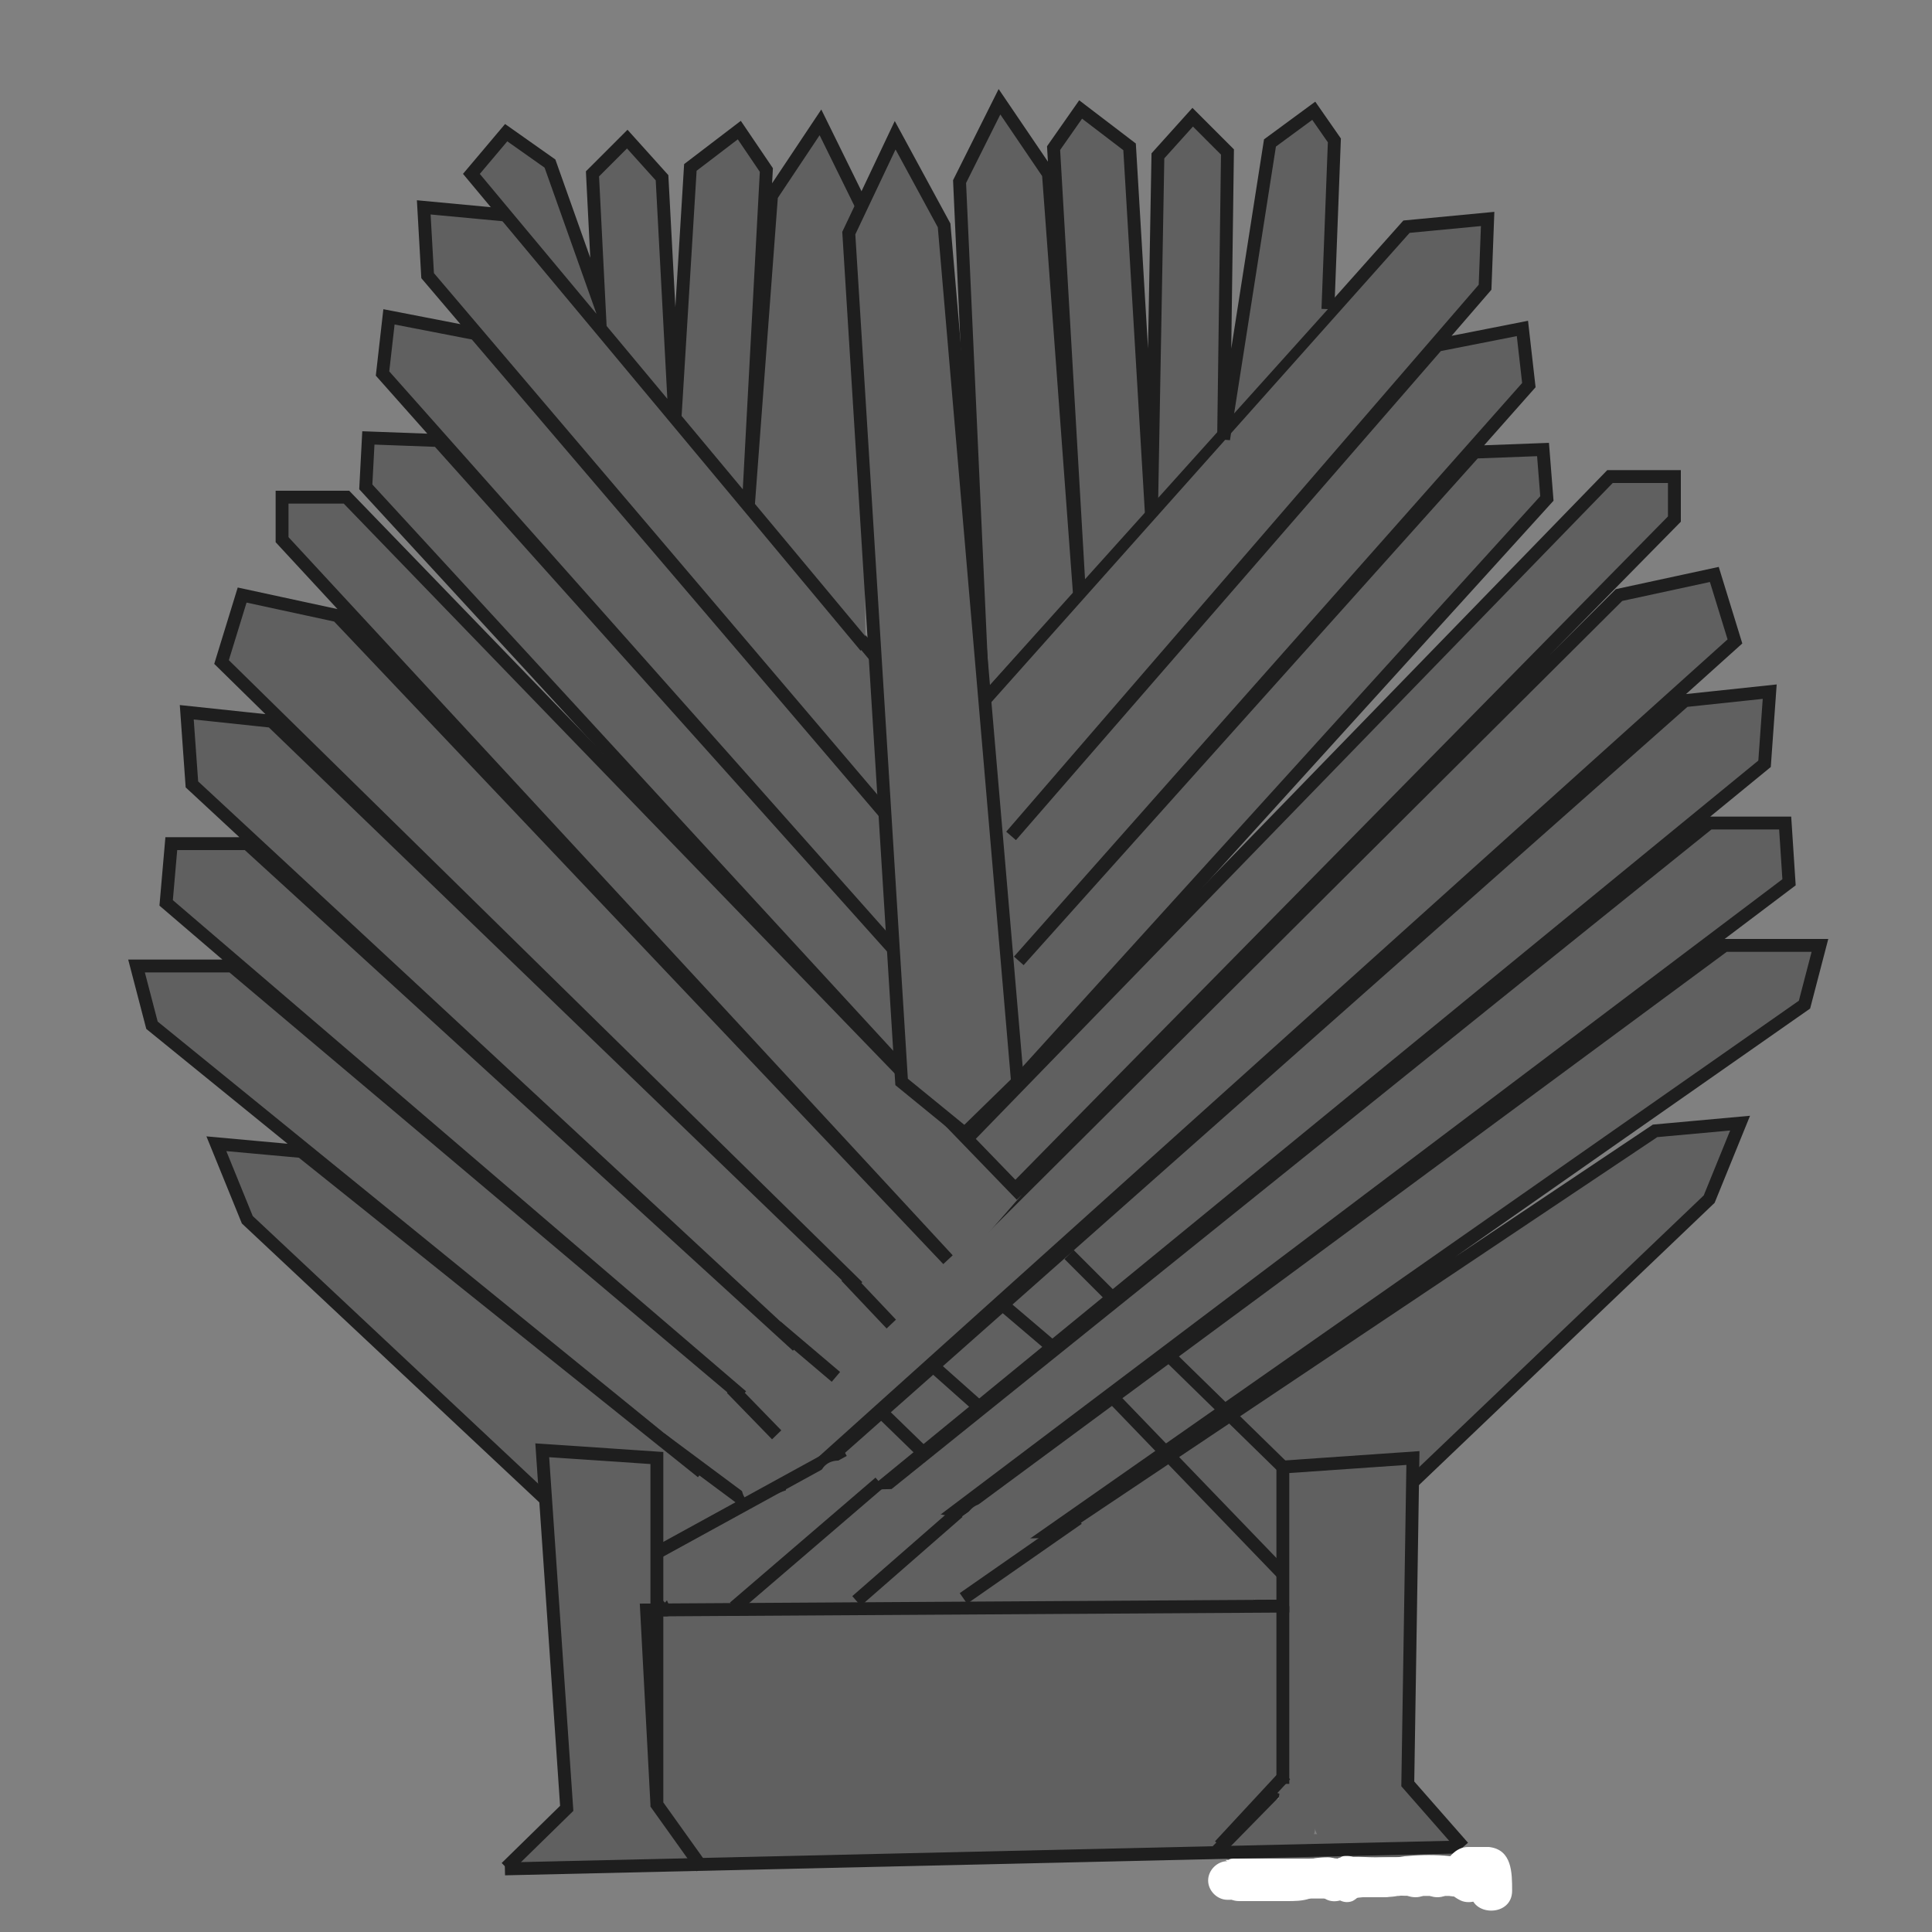 <?xml version="1.0" encoding="utf-8"?>
<!-- Generator: Adobe Illustrator 23.1.1, SVG Export Plug-In . SVG Version: 6.00 Build 0)  -->
<svg version="1.1" id="Layer_1" xmlns="http://www.w3.org/2000/svg" xmlns:xlink="http://www.w3.org/1999/xlink" x="0px" y="0px"
	 viewBox="0 0 150 150" style="enable-background:new 0 0 150 150;" xml:space="preserve">
<rect x="0" y="0" width="150" height="150" fill="#808080" stroke="none"/>
<style type="text/css">
	.st0{fill:#606060;}
	.st1{fill:#606060;stroke:#1E1E1E;stroke-miterlimit:10;}
	.st2{fill:none;stroke:#1E1E1E;stroke-miterlimit:10;}
	.st3{fill:#FFFFFF;}
</style>
<g>
	<g>
		<g>
			<path class="st0" d="M104.3,143.7c0.7,0.1,1.3,0.2,2,0.2c0.6,0,1.3,0,1.9,0c-0.1,0-0.3,0-0.4-0.1c0.6,0.1,1.1,0.3,1.7,0.3
				c0.8,0,1.5-0.7,1.5-1.5c0-0.8-0.7-1.5-1.5-1.5c-0.1,0-0.2,0-0.3,0c0.1,0,0.3,0,0.4,0.1c-0.5-0.1-0.9-0.2-1.4-0.3
				c-0.4,0-0.8,0-1.2,0c-0.9,0-1.8-0.1-2.6-0.2c-0.4,0-0.8,0.2-1.1,0.4c-0.3,0.3-0.5,0.7-0.4,1.1c0,0.4,0.1,0.8,0.4,1.1
				C103.5,143.5,103.9,143.6,104.3,143.7L104.3,143.7z"/>
		</g>
	</g>
	<g>
		<g>
			<path class="st0" d="M105.8,134.8c0,1-0.1,2-0.2,3c0,0.5,0,0.9-0.1,1.4c0,0.5-0.1,1,0.1,1.4c0.2,0.6,0.6,1,1.2,1.4
				c0.1,0.1,0.2,0.1,0.2,0.2c0.1,0.1,0.1,0-0.1-0.1c0.1,0.1,0.2,0.2,0.3,0.2c0.2,0.1,0.3,0.2,0.5,0.3c0.2,0.1,0.4,0.2,0.5,0.2
				c0.2,0.1-0.3-0.2,0,0c0.1,0,0.1,0.1,0.2,0.1c-0.3-0.2,0,0.1-0.1-0.1c0.3,0.4,0.5,0.8,0.9,1.2c0.6,0.6,1.6,0.6,2.1,0
				c0.5-0.6,0.6-1.5,0-2.1c0,0-0.2-0.3-0.1-0.1c0.1,0.1,0-0.1-0.1-0.1c-0.1-0.2-0.2-0.3-0.3-0.5c-0.3-0.4-0.7-0.8-1.2-1
				c-0.2-0.1-0.3-0.1-0.5-0.2c0,0-0.3-0.1-0.1,0c0.2,0.1-0.1-0.1-0.1-0.1c-0.1-0.1-0.1,0,0,0c-0.2-0.1-0.5-0.4-0.7-0.5
				c0.1,0.1,0.1,0.1,0,0c0.1,0.1,0.1,0.3,0.2,0.4c0.1,0.2,0,0,0-0.1c0-0.1,0-0.2,0-0.3c0-0.2,0-0.3,0-0.5c0-0.5,0-0.9,0.1-1.4
				c0.1-0.9,0.2-1.9,0.2-2.8c0-0.8-0.7-1.5-1.5-1.5C106.5,133.3,105.8,133.9,105.8,134.8L105.8,134.8z"/>
		</g>
	</g>
	<g>
		<g>
			<path class="st0" d="M108.7,142.5c1.9,0,1.9-3,0-3C106.7,139.5,106.7,142.5,108.7,142.5L108.7,142.5z"/>
		</g>
	</g>
	<g>
		<g>
			<path class="st0" d="M108.4,141.8c1.9,0,1.9-3,0-3C106.5,138.8,106.5,141.8,108.4,141.8L108.4,141.8z"/>
		</g>
	</g>
	<g>
		<g>
			<path class="st0" d="M99.9,143.4c1.9,0,1.9-3,0-3C98,140.4,98,143.4,99.9,143.4L99.9,143.4z"/>
		</g>
	</g>
	<g>
		<g>
			<path class="st0" d="M98.5,144.1c1.9,0,1.9-3,0-3C96.6,141.1,96.6,144.1,98.5,144.1L98.5,144.1z"/>
		</g>
	</g>
	<g>
		<g>
			<path class="st0" d="M99.6,142.7c1.9,0,1.9-3,0-3C97.7,139.7,97.7,142.7,99.6,142.7L99.6,142.7z"/>
		</g>
	</g>
	<g>
		<g>
			<path class="st0" d="M98,144.4c1.9,0,1.9-3,0-3C96.1,141.4,96.1,144.4,98,144.4L98,144.4z"/>
		</g>
	</g>
	<g>
		<g>
			<path class="st0" d="M96.6,145.3c1.9,0,1.9-3,0-3C94.7,142.3,94.7,145.3,96.6,145.3L96.6,145.3z"/>
		</g>
	</g>
	<g>
		<g>
			<path class="st0" d="M97.2,145.3c3.1,0,6.1,0,9.2,0c0.6,0,1.3,0,1.9,0c0.3,0-0.2,0,0.2,0c0.2,0,0.4,0.1,0.7,0.1
				c1,0.1,2.1,0.3,3-0.1c1.2-0.6,1.4-2.3,0.3-3.1c-0.2-0.1-0.3-0.2-0.5-0.3c-0.2-0.1-0.3-0.1-0.5-0.2c-0.3-0.1-0.1,0,0,0
				c-0.3-0.2-0.7-0.8-1-1.1c-0.8-0.7-1.4-1.6-2.3-2.1c-0.5-0.3-1.1-0.5-1.7-0.5c-0.7,0-1.2,0.2-1.8,0.4c-0.7,0.2-1.5,0.2-2.2,0.4
				c-0.6,0.2-1.3,0.4-1.9,0.5c-1.3,0.3-2.7,0.7-3.8,1.7c-1.4,1.3,0.7,3.5,2.1,2.1c0.7-0.7,2.1-0.8,3.1-1.1c0.7-0.2,1.4-0.4,2.1-0.5
				c0.4-0.1,0.8-0.1,1.2-0.2c0.3-0.1,0.6-0.2,0.9-0.3c0.3-0.1,0.5,0.1,0.7,0.3c0.4,0.4,0.8,0.8,1.2,1.2c0.5,0.4,0.8,1,1.3,1.4
				c0.3,0.3,0.6,0.4,1,0.6c0.1,0,0.2,0,0.1,0c0.5,0,0.1,0.7-0.2-0.4c0-0.3,0-0.5,0-0.8c0.1-0.2,0.3-0.4,0.4-0.5
				c0.2-0.1,0.2-0.1,0-0.1c0.2,0,0.2,0,0,0c-0.1,0-0.2,0-0.3,0c-0.5,0-0.6,0-1-0.1c-1.1-0.2-2.1-0.2-3.2-0.2c-3,0-6,0-9,0
				C95.3,142.3,95.2,145.3,97.2,145.3L97.2,145.3z"/>
		</g>
	</g>
	<g>
		<polyline class="st1" points="99.6,124.7 132.7,93.1 135.1,87.2 128.5,87.8 73.2,124.8 140.1,78 141.3,73.4 133.9,73.4 
			63.9,125.1 138.9,68.5 138.6,63.9 132.7,63.9 57,124.8 137,59.3 137.4,53.7 130.8,54.4 51.3,124.8 134.7,49.8 133.1,44.6 
			125.7,46.2 51.1,120.5 130,40.3 130,37 125,37 51,113.2 		"/>
		<polyline class="st1" points="51.3,124.8 19.2,94.7 16.8,88.8 23.4,89.4 54.5,114.3 11.8,79.6 10.6,75 18,75 57.6,108.4 
			12.9,70.1 13.3,65.5 19.2,65.5 61.9,104.5 14.9,60.9 14.5,55.3 21.1,56 66.6,99.9 17.2,51.4 18.8,46.2 26.2,47.8 73.6,97.8 
			21.9,41.9 21.9,38.6 26.9,38.6 79.3,92.8 		"/>
		<polyline class="st1" points="94.5,143.7 99.6,138.5 99.6,124.7 50.2,125 51,140.1 54.5,145 51,140.1 51,113.2 42.1,112.6 
			44,140.4 39.3,145 		"/>
		<line class="st2" x1="77.5" y1="101" x2="82.2" y2="105"/>
		<line class="st2" x1="83" y1="97.4" x2="86.6" y2="101"/>
		<line class="st1" x1="86.3" y1="108.4" x2="99.6" y2="122.2"/>
		<line class="st2" x1="90.7" y1="105.2" x2="99.6" y2="113.9"/>
		<line class="st2" x1="60.3" y1="103" x2="64.9" y2="106.9"/>
		<line class="st2" x1="65.7" y1="99.1" x2="69.2" y2="102.8"/>
		<line class="st2" x1="68.5" y1="109.7" x2="72.1" y2="113.2"/>
		<line class="st2" x1="72.6" y1="106.2" x2="76.2" y2="109.4"/>
		<line class="st2" x1="51.3" y1="111.7" x2="63" y2="120.4"/>
		<line class="st2" x1="60.3" y1="111.4" x2="56.8" y2="107.8"/>
		<line class="st2" x1="59.6" y1="117.7" x2="63" y2="120.4"/>
		<line class="st2" x1="63.3" y1="113.7" x2="67" y2="117.3"/>
		<polyline class="st1" points="69.7,82.7 28.4,37.8 28.6,34 34,34.2 70.1,74.5 29.7,29 30.2,24.6 36.9,25.9 69,63.5 33.2,21.4 
			32.9,16.1 39.3,16.7 69.3,52.6 		"/>
		<polyline class="st1" points="79,84 120.1,38.7 119.8,34.9 114.5,35.1 79.1,74.6 118.7,29.9 118.2,25.5 111.6,26.8 78.5,64.9 
			115.3,22.3 115.5,17 109.2,17.6 75.6,55.3 		"/>
		<polyline class="st1" points="103.1,24 103.6,10.9 102,8.6 98.6,11.1 95,34.1 95.3,11.8 92.6,9.1 89.9,12.1 89.4,40 87.7,11.4 
			83.9,8.5 81.8,11.5 83.8,46 81.4,13.5 77.6,7.9 74.5,14.1 76.3,53.8 		"/>
		<polyline class="st1" points="66.8,15.8 63.7,9.5 59.9,15.2 58.1,39.3 59.5,13.2 57.4,10.1 53.6,13 52.4,32.6 51.4,13.8 
			48.7,10.8 46,13.5 46.5,23.4 42.7,12.7 39.3,10.3 36.6,13.5 67.2,50.2 		"/>
		<polygon class="st1" points="79,84 73.3,17.5 69.5,10.5 65.9,18.1 70,84 74.9,88 		"/>
		<g>
			<g>
				<path class="st0" d="M59,116.9c1.9,0,1.9-3,0-3C57.1,113.9,57.1,116.9,59,116.9L59,116.9z"/>
			</g>
		</g>
		<g>
			<g>
				<path class="st0" d="M88.6,120.3c-1,0-2,0.1-3,0.4c-0.8,0.2-1.7,0.9-2.6,0.8c0.3,0.3,0.7,0.7,1,1c0,0.1,0,0.2,0,0.3
					c-0.1,0.2-0.3,0.4-0.4,0.7c0.3-0.3,0.9-0.7,1.2-1.2c0.5-0.9,0.2-1.9-0.7-2.4c-0.9-0.5-1.8-0.1-2.6,0.4c-0.1,0.1,0,0,0,0
					c-0.2,0.1-0.4,0.1-0.5,0.2c-0.5,0.2-0.9,0.4-1.4,0.7c-1.1,0.6-0.9,2.4,0.4,2.7c1.4,0.3,2.7,0.3,4.1,0.3c1.3,0,2.6,0.4,3.9,0.5
					c1.4,0,2.8,0,4.2,0c0.7,0,1.3,0,2,0c0.7,0,1.5-0.3,2.2-0.2c1.9,0.1,1.9-2.9,0-3c-0.7,0-1.3,0.1-1.9,0.2c-0.6,0.1-1.3,0-2,0
					c-1.4,0-2.8,0-4.2,0c-1.3,0-2.6-0.4-3.9-0.5c-1.2-0.1-2.4,0.1-3.6-0.2c0.1,0.9,0.2,1.8,0.4,2.7c0.4-0.2,0.8-0.4,1.3-0.6
					c0.2-0.1,0.5-0.2,0.7-0.3c0.1-0.1,0.2-0.2,0.4-0.3c0.3-0.3,0.1-0.3-0.8-0.1c-0.2-0.2-0.4-0.4-0.5-0.5c0,0,0,0.1,0.1,0.1
					c-0.1-0.3-0.1-0.5-0.2-0.8c0-0.4,0.4-0.6,0.1-0.5c-0.2,0.1-0.4,0.3-0.6,0.5c-0.5,0.6-0.6,1.3-0.4,2c0.1,0.5,0.5,1,1,1
					c1.2,0.2,2.2,0,3.4-0.5c1-0.4,1.9-0.6,3-0.6C90.5,123.3,90.5,120.3,88.6,120.3L88.6,120.3z"/>
			</g>
		</g>
		<g>
			<g>
				<path class="st0" d="M102.1,129.7c0.1,0.7-0.4,1.6-0.7,2.4c-0.4,1-0.6,2-1,3c-0.7,2.2-1.3,4.5-1.3,6.8c0,1.9,3,1.9,3,0
					c0-2.2,0.7-4.4,1.3-6.5c0.3-0.9,0.5-1.9,0.9-2.7c0.4-1,0.9-1.9,0.8-3c-0.1-0.8-0.6-1.5-1.5-1.5
					C102.8,128.2,102,128.8,102.1,129.7L102.1,129.7z"/>
			</g>
		</g>
		<g>
			<g>
				<path class="st0" d="M100.7,125.5c0,3.4,0,6.8,0,10.1c0,0.8,0.7,1.5,1.5,1.5c0.8,0,1.5-0.7,1.5-1.5c0-3.4,0-6.8,0-10.1
					c0-0.8-0.7-1.5-1.5-1.5C101.4,124,100.7,124.7,100.7,125.5L100.7,125.5z"/>
			</g>
		</g>
		<g>
			<g>
				<path class="st0" d="M100.2,125.7c0,2.2-0.2,4.5,0.2,6.7c0.1,0.6,0.2,1.1,0.4,1.7c0,0.1,0.1,0.5,0,0.2c-0.1-0.2,0,0,0,0.1
					c0,0.1,0,0.1,0,0.2c0,0.2,0-0.1,0-0.2c0,0,0,0.1,0,0.1c0.1-0.2,0.2-0.4,0.4-0.5c0.1-0.1,0.2-0.2,0.4-0.2
					c0.3-0.1,0.4-0.1,0.2-0.1c0.5,0.4,1,0.7,1.4,1.1c0-0.1-0.1-0.3,0-0.1c0,0.2,0-0.1,0-0.1c0.1-0.2,0.2-0.5,0.2-0.7
					c0.1-0.6,0.1-1.1,0.1-1.7c0-0.8-0.7-1.5-1.5-1.5c-0.8,0-1.5,0.7-1.5,1.5c0,0.1,0,0.3,0,0.4c0,0.8,0.7,1.5,1.5,1.5
					c0.8,0,1.5-0.7,1.5-1.5c0-0.2,0-0.4,0-0.6c0-0.8-0.7-1.5-1.5-1.5c-0.8,0-1.5,0.7-1.5,1.5c0,0.2,0,0.4,0,0.6
					c0,0.8,0.7,1.5,1.5,1.5c0.8,0,1.5-0.7,1.5-1.5c0-0.1,0-0.3,0-0.4c-1,0-2,0-3,0c0,0.3,0,0.6,0,0.8c0,0.1,0,0.1,0,0.2
					c0-0.1,0-0.1,0,0c0,0.1-0.1,0.3-0.1,0.4c-0.2,0.7-0.3,1.4-0.1,2.1c0.2,0.6,0.8,1.1,1.4,1.1c1.3,0,2-1,2-2.2
					c0-0.7-0.2-1.4-0.3-2.1c-0.2-1-0.3-1.9-0.3-3c0-1.3,0-2.6,0-3.9c0-0.8-0.7-1.5-1.5-1.5C100.9,124.3,100.2,124.9,100.2,125.7
					L100.2,125.7z"/>
			</g>
		</g>
		<g>
			<g>
				<path class="st0" d="M104.6,131c0,1.6,0,3.2,0,4.8c0,0.6,0.1,1.3,0,1.7c-0.1,0.4-0.2,0.7-0.2,1.1c0,0.2,0,0.4,0,0.5
					c0,0.1,0,0.4,0,0.3c0.8-0.2,1.7-0.4,2.5-0.7c-0.2-0.2,0.2,0.4,0.1,0.2c0-0.1,0-0.1,0-0.2c0,0.2,0,0.2,0,0c0-0.2,0-0.5-0.1-0.7
					c0-0.3-0.1-0.6-0.1-1c0-0.5,0-1-0.1-1.5c-0.1-0.3-0.2-0.7-0.2-1c-0.1-0.4,0-0.8,0-1.2c0-0.9,0.1-1.7,0.1-2.6c-1,0-2,0-3,0
					c0,0.3-0.1,0.7-0.3,1.2c-0.1,0.5-0.2,0.9-0.3,1.4c-0.1,1.1-0.1,2.2-0.3,3.2c-0.1,1-0.5,2-0.5,3c0,0.2,0,0.4,0,0.6
					c0,0.4,0.1-0.1,0,0.2c-0.3,0.7-0.3,1.3,0,2c0.3,0.7,1.4,0.9,2.1,0.5c0.1-0.1,0.2-0.1,0.2-0.2c0.7-0.5,1-1.3,0.5-2.1
					c-0.4-0.7-1.4-1-2.1-0.5c-0.1,0.1-0.2,0.1-0.2,0.2c0.7,0.2,1.4,0.4,2.1,0.5c0,0,0-0.1-0.1-0.1c0.1,0.3,0.1,0.5,0.2,0.8
					c0,0.1-0.1,0.2-0.1,0.3c0.1-0.2,0.1-0.3,0.2-0.5c0.1-0.3,0.1-0.5,0.1-0.8c0-0.4,0-0.8,0.1-1.2c0.2-1,0.4-2,0.5-3
					c0.1-1,0.1-2,0.2-2.9c0-0.1,0.2-0.7,0.3-1c0.2-0.5,0.3-1.1,0.3-1.6c0-0.8-0.7-1.5-1.5-1.5c-0.8,0-1.5,0.7-1.5,1.5
					c0,1-0.1,2-0.1,3c0,0.5,0.1,1.1,0.2,1.6c0.1,0.4,0.2,0.7,0.2,1c0,0.5,0,1.1,0.1,1.6c0.1,0.6,0-0.4,0,0.2c0,0.1,0,0.2,0,0.4
					c0.1,0.8,0.1,1.7,0.8,2.3c0.9,0.7,2.1,0.5,2.5-0.7c0.1-0.4,0.1-0.8,0.1-1.3c0-0.2,0.1-0.4,0.2-0.8c0.2-0.8,0.1-1.5,0.1-2.2
					c0-1.7,0-3.3,0-5c0-0.8-0.7-1.5-1.5-1.5C105.3,129.5,104.6,130.2,104.6,131L104.6,131z"/>
			</g>
		</g>
		<g>
			<g>
				<path class="st0" d="M75.2,117.4C75.1,117.6,75.5,117.1,75.2,117.4C75.1,117.5,75.2,117.5,75.2,117.4
					C75.3,117.4,75.2,117.4,75.2,117.4c-0.3,0.2-0.6,0.4-0.9,0.6c-0.2,0.2-0.4,0.4-0.5,0.6c-0.2,0.3-0.1,0,0,0c0,0-0.1,0.1-0.1,0.1
					c0.2-0.2,0.4-0.3,0.7-0.3c0.4,0.8,0.9,1.5,1.3,2.3c-0.1,0.1-0.2,0.2-0.3,0.3c0.2-0.1-0.1,0-0.1,0c0.2-0.1-0.1,0.1-0.1,0
					c0,0,0.2,0,0.2,0c0.4,0,0.8,0,1.1-0.1c0.3-0.1,0.5-0.2,0.8-0.3c0.1,0,0.3-0.1,0.4-0.1c0.2-0.1-0.3,0-0.1,0c0.2,0-0.4-0.1-0.1,0
					c-0.4-0.5-0.7-1-1.1-1.4c0,0.1,0,0.1,0-0.1c0-0.1,0-0.2,0.1-0.3c0.1-0.2,0.2-0.4,0.4-0.5c-0.2,0.1,0.2,0,0.1-0.1
					c0,0-0.1,0-0.2,0c0.1,0,0.4,0,0.1,0c-0.1,0-0.1,0-0.2,0c-0.1,0-0.2,0-0.4,0c-0.9,0-1.7,0.3-2.5,0.8c0,0-0.2,0.1-0.2,0.1
					c0.2-0.1,0.2-0.1,0.1,0c-0.1,0-0.1,0-0.2,0.1c-0.2,0.1-0.4,0.1-0.6,0.2c-0.4,0.1-0.9,0.3-1.3,0.5c-0.4,0.2-0.8,0.5-1.2,0.8
					c-0.1,0.1-0.1,0.1-0.2,0.2c-0.2,0.2,0.2-0.1,0,0c-0.1,0-0.2,0.1-0.2,0.2c-0.1,0-0.4,0.2-0.1,0.1c0.5,0.8,1,1.7,1.5,2.5
					c0.2-0.1,0.3-0.3,0.5-0.4c0.1-0.1,0.2-0.1,0.2-0.2c0.2-0.1-0.3,0.2,0,0c0.3-0.2,0.7-0.4,1-0.6c0.8-0.4,1.5-0.8,2.2-1.4
					c-0.7-0.7-1.4-1.4-2.1-2.1c-0.1,0.1-0.1,0.1-0.2,0.2c-0.2,0.2,0.2-0.1,0,0c-0.1,0.1-0.3,0.1,0,0c0.1,0,0.6,0.1,0.3,0
					c0.4,0.5,0.7,1,1.1,1.4c0,0.4-0.3,0.8-0.6,1c-0.3,0.2-0.3,0.1-0.2,0.1c0.1,0,0.2,0,0.3-0.1c0.4-0.1,0.8-0.3,1.1-0.6
					c0.6-0.5,0.6-1.6,0-2.1c-0.6-0.6-1.5-0.6-2.1,0c0.1-0.1,0.3-0.2,0.4-0.3c0,0,0,0-0.1,0c-0.1,0-0.1,0-0.2,0c-0.1,0-0.3,0-0.4,0.1
					c-0.8,0.3-1.3,0.9-1.3,1.8c0,0.7,0.5,1.2,1.1,1.4c1,0.4,2-0.2,2.8-0.9c0.6-0.5,0.6-1.6,0-2.1c-0.6-0.6-1.5-0.6-2.1,0
					c0,0-0.3,0.2-0.1,0.1c0.2-0.1-0.1,0.1-0.1,0.1c-0.2,0.1-0.3,0.2-0.5,0.3c-0.3,0.2-0.7,0.4-1,0.5c-0.8,0.4-1.5,1-2.2,1.6
					c-0.5,0.4-0.6,1.3-0.2,1.8c0.3,0.5,1.1,0.9,1.7,0.7c0.6-0.2,1.1-0.5,1.6-0.9c0.1-0.1,0.3-0.4,0.5-0.4c0,0-0.1,0.1-0.1,0.1
					c0.1,0,0.1-0.1,0.2-0.1c0,0,0.3-0.2,0.1-0.1c-0.2,0.1,0.1,0,0.1-0.1c0.1,0,0.2-0.1,0.3-0.1c0.2-0.1,0.5-0.1,0.7-0.2
					c0.5-0.2,1-0.4,1.4-0.6c0.1,0,0.1-0.1,0.2-0.1c0.3-0.2-0.1,0,0,0c0.1,0,0.2,0,0.2-0.1c0.3-0.1-0.3,0,0.1,0c0.3,0,0.5,0,0.8,0
					c0.5,0,0.9-0.1,1.3-0.4c0.6-0.4,1-1.1,0.9-1.7c0-0.7-0.4-1.3-1.1-1.4c-0.5-0.1-1.1-0.1-1.6,0.1c-0.2,0.1-0.3,0.1-0.5,0.2
					c-0.1,0-0.2,0.1-0.3,0.1c-0.1,0-0.3,0.1-0.1,0c0.3,0-0.1,0-0.1,0c-0.1,0-0.2,0-0.2,0c-0.3,0-0.5,0-0.8,0.1
					c-0.6,0.1-1.1,0.6-1.5,1.1c-0.6,0.9,0.2,2.4,1.3,2.3c0.6-0.1,1-0.2,1.5-0.6c0.2-0.2,0.3-0.3,0.4-0.5c0,0,0.1-0.1,0.1-0.1
					c0.1-0.1-0.2,0.3-0.1,0.1c0.1-0.2,0.1,0-0.1,0c0,0,0.1-0.1,0.2-0.1c0.1-0.1,0.2-0.1,0.3-0.2c0.4-0.3,0.8-0.6,1-1
					c0.4-0.7,0.2-1.7-0.5-2.1C76.6,116.5,75.7,116.7,75.2,117.4L75.2,117.4z"/>
			</g>
		</g>
		<g>
			<g>
				<path class="st0" d="M75.2,118.5c-0.5,0.3-1,0.5-1.5,0.8c-0.3,0.2-0.6,0.4-0.9,0.7c-0.2,0.1,0,0,0.1-0.1c-0.1,0-0.1,0.1-0.2,0.1
					c-0.1,0.1-0.2,0.1-0.3,0.2c-0.4,0.2-0.8,0.4-1.1,0.6c-0.6,0.4-1.1,1-1.4,1.7c-0.2,0.5,0,1.1,0.4,1.5c1.3,1.2,2.8,0.1,3.9-0.7
					c0.2-0.1,0.3-0.2,0.5-0.3c0.2-0.1-0.5,0.2-0.2,0.1c0.1,0,0.2-0.1,0.2-0.1c0.2-0.1,0.4-0.1,0.6-0.2c0.8-0.3,1.7-0.6,2.4-1.2
					c0.3-0.2,0.6-0.5,0.7-0.9c0.1-0.4,0.1-0.8-0.2-1.2c-0.4-0.6-1.4-1-2.1-0.5c-0.3,0.2-0.6,0.4-0.9,0.5c-0.1,0-0.2,0.1-0.3,0.1
					c-0.3,0.1,0.3-0.1,0,0c-0.2,0.1-0.3,0.1-0.5,0.2c-0.6,0.2-1.2,0.4-1.7,0.7c-0.4,0.3-0.7,0.6-1.1,0.8c-0.1,0.1-0.2,0.1-0.3,0.2
					c0,0-0.1,0.1-0.1,0.1c-0.2,0.1,0.4-0.1,0.2-0.1c0,0-0.1,0-0.1,0c-0.2,0.1,0.4,0,0.3,0c-0.2,0,0.4,0.1,0.3,0c-0.1,0,0,0,0.3,0.1
					c0.3,0.2,0.3,0.3,0.2,0.2c0.1,0.5,0.3,1,0.4,1.5c-0.2,0.5,0,0.2,0,0c-0.2,0.2-0.2,0.3-0.1,0.1c0,0,0.1-0.1,0.1-0.1
					c0.3-0.3-0.2,0.1,0,0c0.1-0.1,0.2-0.1,0.3-0.2c0.3-0.2,0.7-0.4,1.1-0.6c0.3-0.2,0.6-0.4,0.8-0.6c0,0,0.3-0.3,0.3-0.2
					c-0.2,0.1-0.2,0.2-0.1,0.1c0.1,0,0.1-0.1,0.2-0.1c0.4-0.3,0.9-0.4,1.4-0.7c0.3-0.2,0.6-0.5,0.7-0.9c0.1-0.4,0.1-0.8-0.2-1.2
					C76.9,118.4,75.9,118,75.2,118.5L75.2,118.5z"/>
			</g>
		</g>
		<g>
			<g>
				<path class="st0" d="M83.1,119.4c-2,0-4,0.1-5.9,0c-0.9,0-1.8-0.3-2.8-0.3c-0.9,0-1.8,0-2.7-0.1c-1.9-0.2-3.7-0.2-5.5-0.1
					c-0.8,0-1.5,0-2.3,0.1c-0.6,0-1.9,0.3-2.4-0.1c0.2,0.3,0.5,0.6,0.7,0.9c-0.5,0.7-0.6,1-0.3,0.8c0.1-0.1,0.2-0.1,0.3-0.1
					c0.3-0.1,0.6-0.2,0.8-0.3c0.6-0.3,1.1-0.6,1.7-0.9c0.9-0.5,1.9-1.3,2-2.5c0-0.5-0.3-1.1-0.7-1.3c-2.1-1-4.8,0.1-6.8,0.9
					c-1.2,0.5-2.6,1.1-3.5,2c-0.9,0.9-2,1.9-2.6,3.1c-0.7,1.3,0.7,2.8,2.1,2.1c2.8-1.6,6-2.8,9.1-3.5c1.4-0.3,2.7-0.7,4.1-0.8
					c1.2-0.1,2.3-0.3,3.2-1.1c0.8-0.7,0.4-2.3-0.7-2.5c-1.5-0.2-3,0-4.6,0c-0.6,0-1.1-0.1-1.8-0.2c-0.2,0-0.4-0.1-0.6-0.1
					c-0.3-0.1-0.3,0.1,0.2,0.4c-0.1-0.4,0.5,0.1-0.5,0.3c-0.6-0.3-1.2-0.7-1.8-1c0.1,0.8,0.1,1.4,0.5,2.1c0.3,0.5,0.7,0.9,1.2,1.2
					c1.3,0.8,3,1.2,4.5,1.4c2.8,0.5,6.1,0.6,8.7,2.1c0-0.9,0-1.7,0-2.6c-0.9,0.4-2.3-0.1-3.2-0.3c-1.1-0.2-2.1-0.4-3.2-0.5
					c-2.3-0.2-4.3-0.1-6.5,0.6c-2.1,0.6-4.1,1.3-6,2.2c-0.9,0.4-1.8,0.5-2.7,0.7c-0.4,0.1-0.7,0.2-1.1,0.3c-0.1,0-0.2,0.1-0.4,0.1
					c-0.4,0.1-0.3,0.1,0.5,0.1c0.2,0.3,0.5,0.6,0.7,0.9c0,0.2,0,0.3,0,0.5c-0.3,0.3-0.7,0.7-1,1c2.4-0.7,5.1-0.6,7.6-0.6
					c2.9,0,5.7-0.2,8.6-0.2c1.3,0,2.7,0,4-0.1c1.4-0.1,2.8-0.3,4.2-0.2c1.3,0.1,2.6,0.6,3.9,0.8c1.4,0.2,2.9,0.4,4.3,0.4
					c1.9,0,1.9-3,0-3c-2.7,0-5.3-0.1-8,0.2c-2.6,0.3-5.1,0.7-7.7,0.8c-2.6,0.1-5-0.4-7.6-0.5c-2.7-0.1-5.4,0.2-8.2,0.2
					c-1.9,0-1.9,3,0,3c2.6-0.1,5.3-0.3,7.9-0.2c2.6,0.1,5.1,0.6,7.8,0.6c2.5-0.1,5-0.4,7.4-0.7c2.7-0.4,5.5-0.3,8.3-0.3c0-1,0-2,0-3
					c-2.4,0-4.6-0.6-6.9-1c-2.2-0.4-4.5,0-6.7,0c-4.7,0.2-9.3,0.2-14,0.3c-1.9,0-4.4-0.1-6.1,0.7c-1.6,0.8-1,3.3,0.8,3.3
					c0.5,0,0.9-0.2,1.4-0.4c1.1-0.3,2.2-0.4,3.3-0.8c1.9-0.7,3.8-1.5,5.7-2.1c1.2-0.4,2.4-0.8,3.6-0.8c1.2-0.1,2.5,0.1,3.7,0.3
					c2.3,0.4,4.7,1.3,6.9,0.2c1-0.5,0.9-2.1,0-2.6c-2.2-1.2-4.7-1.6-7.1-2c-1.4-0.2-2.9-0.4-4.3-0.8c-0.5-0.1-1.4-0.3-1.8-0.7
					c-0.3-0.4-0.2-1-0.3-1.5c-0.1-0.8-1.1-1.2-1.8-1c-2.1,0.5-2.2,3.8-0.5,4.8c0.5,0.3,1,0.2,1.6,0.3c0.6,0.1,1.1,0.2,1.7,0.3
					c1.4,0.1,3-0.4,4.4-0.2c-0.2-0.8-0.4-1.7-0.7-2.5c-0.5,0.5-2.1,0.4-2.7,0.5c-1.5,0.2-3,0.6-4.5,1c-2.9,0.8-6,2-8.6,3.5
					c0.7,0.7,1.4,1.4,2.1,2.1c0.4-0.8,1.3-1.5,1.9-2.1c0.7-0.7,1.5-1.2,2.4-1.5c0.8-0.3,1.6-0.5,2.5-0.8c0.5-0.1,1.6-0.6,2-0.4
					c-0.2-0.4-0.5-0.9-0.7-1.3c0-1,0.4-0.6,0-0.4c-0.2,0.1-0.4,0.2-0.5,0.3c-0.5,0.3-1,0.6-1.6,0.9c-0.9,0.5-1.9,0.6-2.3,1.7
					c-1.2,3.2,3.8,2.8,5.5,2.7c1.4-0.1,2.8-0.1,4.3-0.1c1.5,0,3,0.3,4.5,0.3c1.6,0,3.1,0.3,4.7,0.3c1.6,0,3.3,0,4.9,0
					C85,122.4,85,119.4,83.1,119.4L83.1,119.4z"/>
			</g>
		</g>
		<g>
			<g>
				<path class="st0" d="M100.7,130.1c0,0.6,0.1,1.3,0,2c-0.1,0.6-0.2,1.1-0.3,1.7c0,0.1,0,0.2,0,0.3c0,0-0.1,0.4,0,0.2
					c0-0.2,0,0.2,0,0.2c0,0.1,0,0.2-0.1,0.3c0,0.1-0.1,0.2-0.1,0.3c0,0-0.1,0.4,0,0.2c0.1-0.2,0,0.1-0.1,0.1c0-0.1,0.1-0.1,0.1-0.2
					c0.2-0.2,0.4-0.3,0.7-0.3c0.5,0.4,1,0.7,1.4,1.1c-0.1-0.4-0.1-0.9,0-1.4c0-0.4,0-0.8,0-1.2c0.1-0.5,0.3-1,0.5-1.5
					c0.2-0.5,0.3-1,0.3-1.5c0.1-0.4,0.2-0.9,0.2-1.3c0.1-0.5,0.1-1.1,0.2-1.6c0.2-0.9,0.3-2,0.8-2.8c0.4-0.7,0.2-1.6-0.5-2.1
					c-0.7-0.4-1.7-0.2-2.1,0.5c-0.5,1.1-0.8,2.2-1,3.4c-0.1,0.6-0.2,1.2-0.2,1.8c-0.1,0.6-0.2,1.2-0.3,1.8c-0.1,1-0.7,2-0.8,3
					c-0.1,1.1-0.2,2.4,0.1,3.6c0.2,0.6,0.8,1.1,1.4,1.1c1.7,0,2.2-1.8,2.4-3.2c0-0.3,0.1-0.6,0.1-0.9c0-0.3-0.1,0.3,0,0.1
					c0.1-0.2,0.1-0.5,0.1-0.7c0.2-1,0.2-2,0.2-3.1C103.7,128.2,100.7,128.2,100.7,130.1L100.7,130.1z"/>
			</g>
		</g>
		<polyline class="st1" points="50.2,125 99.6,124.7 99.6,113.9 109.7,113.2 109.3,138.5 113.6,143.4 		"/>
		<line class="st1" x1="99.6" y1="124.7" x2="99.6" y2="138.5"/>
		<line class="st1" x1="65.5" y1="112.6" x2="51.1" y2="120.5"/>
		<line class="st1" x1="57" y1="124.8" x2="68.3" y2="115.1"/>
		<line class="st1" x1="66.5" y1="124.3" x2="74.4" y2="117.4"/>
		<line class="st1" x1="74.8" y1="124.1" x2="83.7" y2="117.9"/>
		<g>
			<g>
				<path class="st0" d="M65.1,116.4c1.9,0,1.9-3,0-3C63.1,113.4,63.1,116.4,65.1,116.4L65.1,116.4z"/>
			</g>
		</g>
	</g>
	<line class="st1" x1="113.4" y1="143.4" x2="39.2" y2="145.1"/>
	<g>
		<g>
			<path class="st3" d="M111.6,147.3c1.9,0,1.9-3,0-3C109.7,144.3,109.7,147.3,111.6,147.3L111.6,147.3z"/>
		</g>
	</g>
	<g>
		<g>
			<path class="st3" d="M96.2,147.6c1.2,0,2.5,0,3.7,0c0.6,0,1.2,0,1.8-0.2c0.2-0.1,0.6-0.2,0.8-0.2c-0.2,0-0.2,0-0.1,0
				c0.1,0,0.1,0,0.2,0c0.2,0,0.3,0,0.5,0c0.8,0,1.5-0.7,1.5-1.5c0-0.8-0.7-1.5-1.5-1.5c-0.7,0-1.3,0.1-2,0.3c-0.1,0-0.2,0.1-0.3,0.1
				c-0.2,0-0.1,0,0.1,0c-0.1,0-0.2,0-0.2,0c-0.3,0-0.5,0-0.8,0c-1.2,0-2.5,0-3.7,0c-0.8,0-1.5,0.7-1.5,1.5
				C94.7,146.9,95.3,147.6,96.2,147.6L96.2,147.6z"/>
		</g>
	</g>
	<g>
		<g>
			<path class="st3" d="M105,147.3c1.9,0,1.9-3,0-3C103,144.3,103,147.3,105,147.3L105,147.3z"/>
		</g>
	</g>
	<g>
		<g>
			<path class="st3" d="M109.9,147.3c1.9,0,1.9-3,0-3C108,144.3,107.9,147.3,109.9,147.3L109.9,147.3z"/>
		</g>
	</g>
	<g>
		<g>
			<path class="st3" d="M107.4,147.3c1.9,0,1.9-3,0-3C105.4,144.3,105.4,147.3,107.4,147.3L107.4,147.3z"/>
		</g>
	</g>
	<g>
		<g>
			<path class="st3" d="M115.2,145c0.2,0.1-0.1-0.1-0.2-0.2c-0.3-0.2-0.6-0.4-0.9-0.5c-0.2,0-0.4-0.1-0.6-0.1c-0.1,0-0.2,0-0.1,0
				c-0.3,0-0.6-0.1-0.9-0.1c-1-0.1-2.1-0.1-3.2,0c-0.3,0-0.6,0.1-0.9,0.1c-0.3,0,0.2,0-0.1,0c-0.1,0-0.2,0-0.4,0c-0.5,0-1,0-1.4,0
				c-0.2,0-0.4,0-0.7,0.1c-0.2,0-0.4,0-0.6,0.1c0,0-0.3,0-0.1,0c0.2,0,0,0-0.1,0c-0.1,0-0.2,0-0.2,0c-0.1,0-0.2,0-0.2,0
				c-0.1,0-0.1,0,0,0c0.1,0,0.2,0,0.3,0.1c0,0.9,0,1.7,0,2.6c0,0-0.2,0.1-0.3,0.1c0,0,0.3,0,0.4,0c0.2,0,0.4,0,0.6,0
				c0.5,0,1.1,0,1.6,0c1.1,0,2.2-0.1,3.3-0.1c0.8,0,1.5-0.7,1.5-1.5c0-0.8-0.7-1.5-1.5-1.5c-0.6,0-1.2,0.1-1.8,0.1
				c-0.6,0-1.3,0-1.9,0c-1.2,0-2.4-0.2-3.5,0.3c-1,0.5-1,2.1,0,2.6c0.8,0.4,1.6,0.3,2.5,0.2c-0.1,0,0.1,0,0.1,0c0.1,0,0.2,0,0.3,0
				c0.2,0,0.5,0,0.7,0c0.5,0,1.1,0,1.6-0.1c0.1,0,0.3,0,0.4-0.1c0.3,0-0.2,0,0.1,0c0.3,0,0.5,0,0.8,0c0.5,0,1.1,0,1.6,0
				c0.2,0,0.5,0,0.7,0c0,0,0.3,0,0.2,0c-0.1,0,0.3,0.1,0.3,0.1c0.1,0,0.3,0.1,0.4,0c0.2,0,0.1,0-0.2-0.1c-0.3-0.2-0.4-0.2-0.2-0.1
				c0.2,0.2,0.5,0.4,0.7,0.5c0.7,0.4,1.7,0.1,2.1-0.5C116.1,146.4,115.8,145.5,115.2,145L115.2,145z"/>
		</g>
	</g>
	<g>
		<g>
			<path class="st3" d="M106,145.9c0-0.1,0-0.2,0-0.3c0-0.2,0-0.4-0.1-0.6c-0.1-0.2-0.2-0.3-0.3-0.5c-0.1-0.1-0.3-0.2-0.5-0.3
				c-0.2-0.1-0.4-0.1-0.6-0.1c-0.1,0-0.3,0-0.4,0.1c-0.3,0.1-0.5,0.2-0.7,0.4c-0.1,0.1-0.2,0.2-0.2,0.3c-0.1,0.2-0.2,0.5-0.2,0.8
				c0,0.1,0,0.1,0,0.2c0,0.2,0,0.4,0.1,0.6c0.1,0.2,0.2,0.3,0.3,0.5c0.1,0.1,0.3,0.2,0.5,0.3c0.2,0.1,0.4,0.1,0.6,0.1
				c0.1,0,0.3,0,0.4-0.1c0.3-0.1,0.5-0.2,0.7-0.4c0.1-0.1,0.2-0.2,0.2-0.3c0.1-0.2,0.2-0.5,0.2-0.8c0-0.1,0-0.1,0-0.2
				c0-0.2,0-0.4-0.1-0.6c-0.1-0.2-0.2-0.3-0.3-0.5c-0.1-0.1-0.3-0.2-0.5-0.3c-0.2-0.1-0.4-0.1-0.6-0.1c-0.1,0-0.3,0-0.4,0.1
				c-0.3,0.1-0.5,0.2-0.7,0.4c-0.1,0.1-0.2,0.2-0.2,0.3c-0.1,0.2-0.2,0.5-0.2,0.8c0,0.1,0,0.2,0,0.3c0,0.2,0,0.4,0.1,0.6
				c0.1,0.2,0.2,0.3,0.3,0.5c0.1,0.1,0.3,0.2,0.5,0.3c0.2,0.1,0.4,0.1,0.6,0.1c0.1,0,0.3,0,0.4-0.1c0.3-0.1,0.5-0.2,0.7-0.4
				c0.1-0.1,0.2-0.2,0.2-0.3C105.9,146.5,106,146.2,106,145.9L106,145.9z"/>
		</g>
	</g>
	<g>
		<g>
			<path class="st3" d="M105.9,145.7c-0.7-1.8-2.8-1.4-4.3-1.4c-1.1,0-2.2,0-3.3,0c-0.5,0-1.1,0-1.6,0c-0.3,0-0.6,0-0.8,0
				c-0.2,0-0.4,0-0.5,0.1c-0.1,0-0.4,0-0.1,0.1c-0.8,0-1.5,0.7-1.5,1.5c0,0.8,0.7,1.5,1.5,1.5c0.3,0,0.5,0,0.8-0.1c0.1,0,0.2,0,0,0
				c0.1,0,0.2,0,0.3,0c0.5,0,1,0,1.4,0c1,0,2,0,3,0c0.7,0,1.4,0,2.1,0c0.3,0,0.5,0,0.8,0c0.1,0,0.1,0,0.2,0c0.2,0-0.3-0.1-0.1,0
				c0,0,0.1,0,0.2,0c-0.2,0-0.7-0.6-0.8-0.8c0.3,0.7,1,1.3,1.8,1C105.6,147.3,106.2,146.5,105.9,145.7L105.9,145.7z"/>
		</g>
	</g>
	<g>
		<g>
			<path class="st3" d="M117.4,146.8c0-1.4,0-3.2-1.8-3.4c-0.5,0-1.1,0-1.6,0c-0.5,0-0.9,0.2-1.3,0.6c-0.2,0.2-0.3,0.4-0.4,0.7
				c0,0.1,0,0.2,0,0.3c-0.1,0.3,0,0.3,0.1-0.2c0.2-0.2,0.4-0.4,0.5-0.5c0.4-0.1,0.5-0.1,0.2-0.1c-0.1,0-0.1,0-0.2,0
				c-0.2,0-0.5,0-0.7,0c-0.5,0-0.9,0-1.4,0c-1,0-1.9,0-2.9,0c-0.9,0-1.7,0.1-2.6,0.1c-1,0-1.9,0.2-2.7,0.8c-0.6,0.5-0.5,1.6,0,2.1
				c0.6,0.6,1.5,0.5,2.1,0c-0.3,0.2-0.3,0.2-0.1,0.1c0.2,0,0.2-0.1,0.1,0c0.2,0,0.3,0,0.5,0c0.5,0,1-0.1,1.5-0.1c1-0.1,2.1,0,3.1,0
				c1,0,2,0,3,0c0.5,0,1,0,1.5-0.3c0.3-0.2,0.5-0.4,0.6-0.6c0-0.1,0.4-1.3,0.2-0.6c-0.1,0.2-0.3,0.4-0.4,0.7c0,0,0,0,0.1-0.1
				c-0.2,0.1-0.4,0.3-0.7,0.4c-0.1,0-0.1,0,0.1,0c0.1,0,0.3,0,0.4,0c0.3,0,0.5,0,0.8,0c-0.3-0.1-0.5-0.1-0.8-0.2
				c-0.1-0.2-0.3-0.4-0.4-0.5c0,0,0,0.1,0,0.1c0,0,0,0.3,0,0.3c0,0.2,0,0.5,0,0.7C114.4,148.8,117.4,148.8,117.4,146.8L117.4,146.8z
				"/>
		</g>
	</g>
	<line class="st1" x1="94.7" y1="143.3" x2="99.8" y2="137.8"/>
</g>
</svg>
